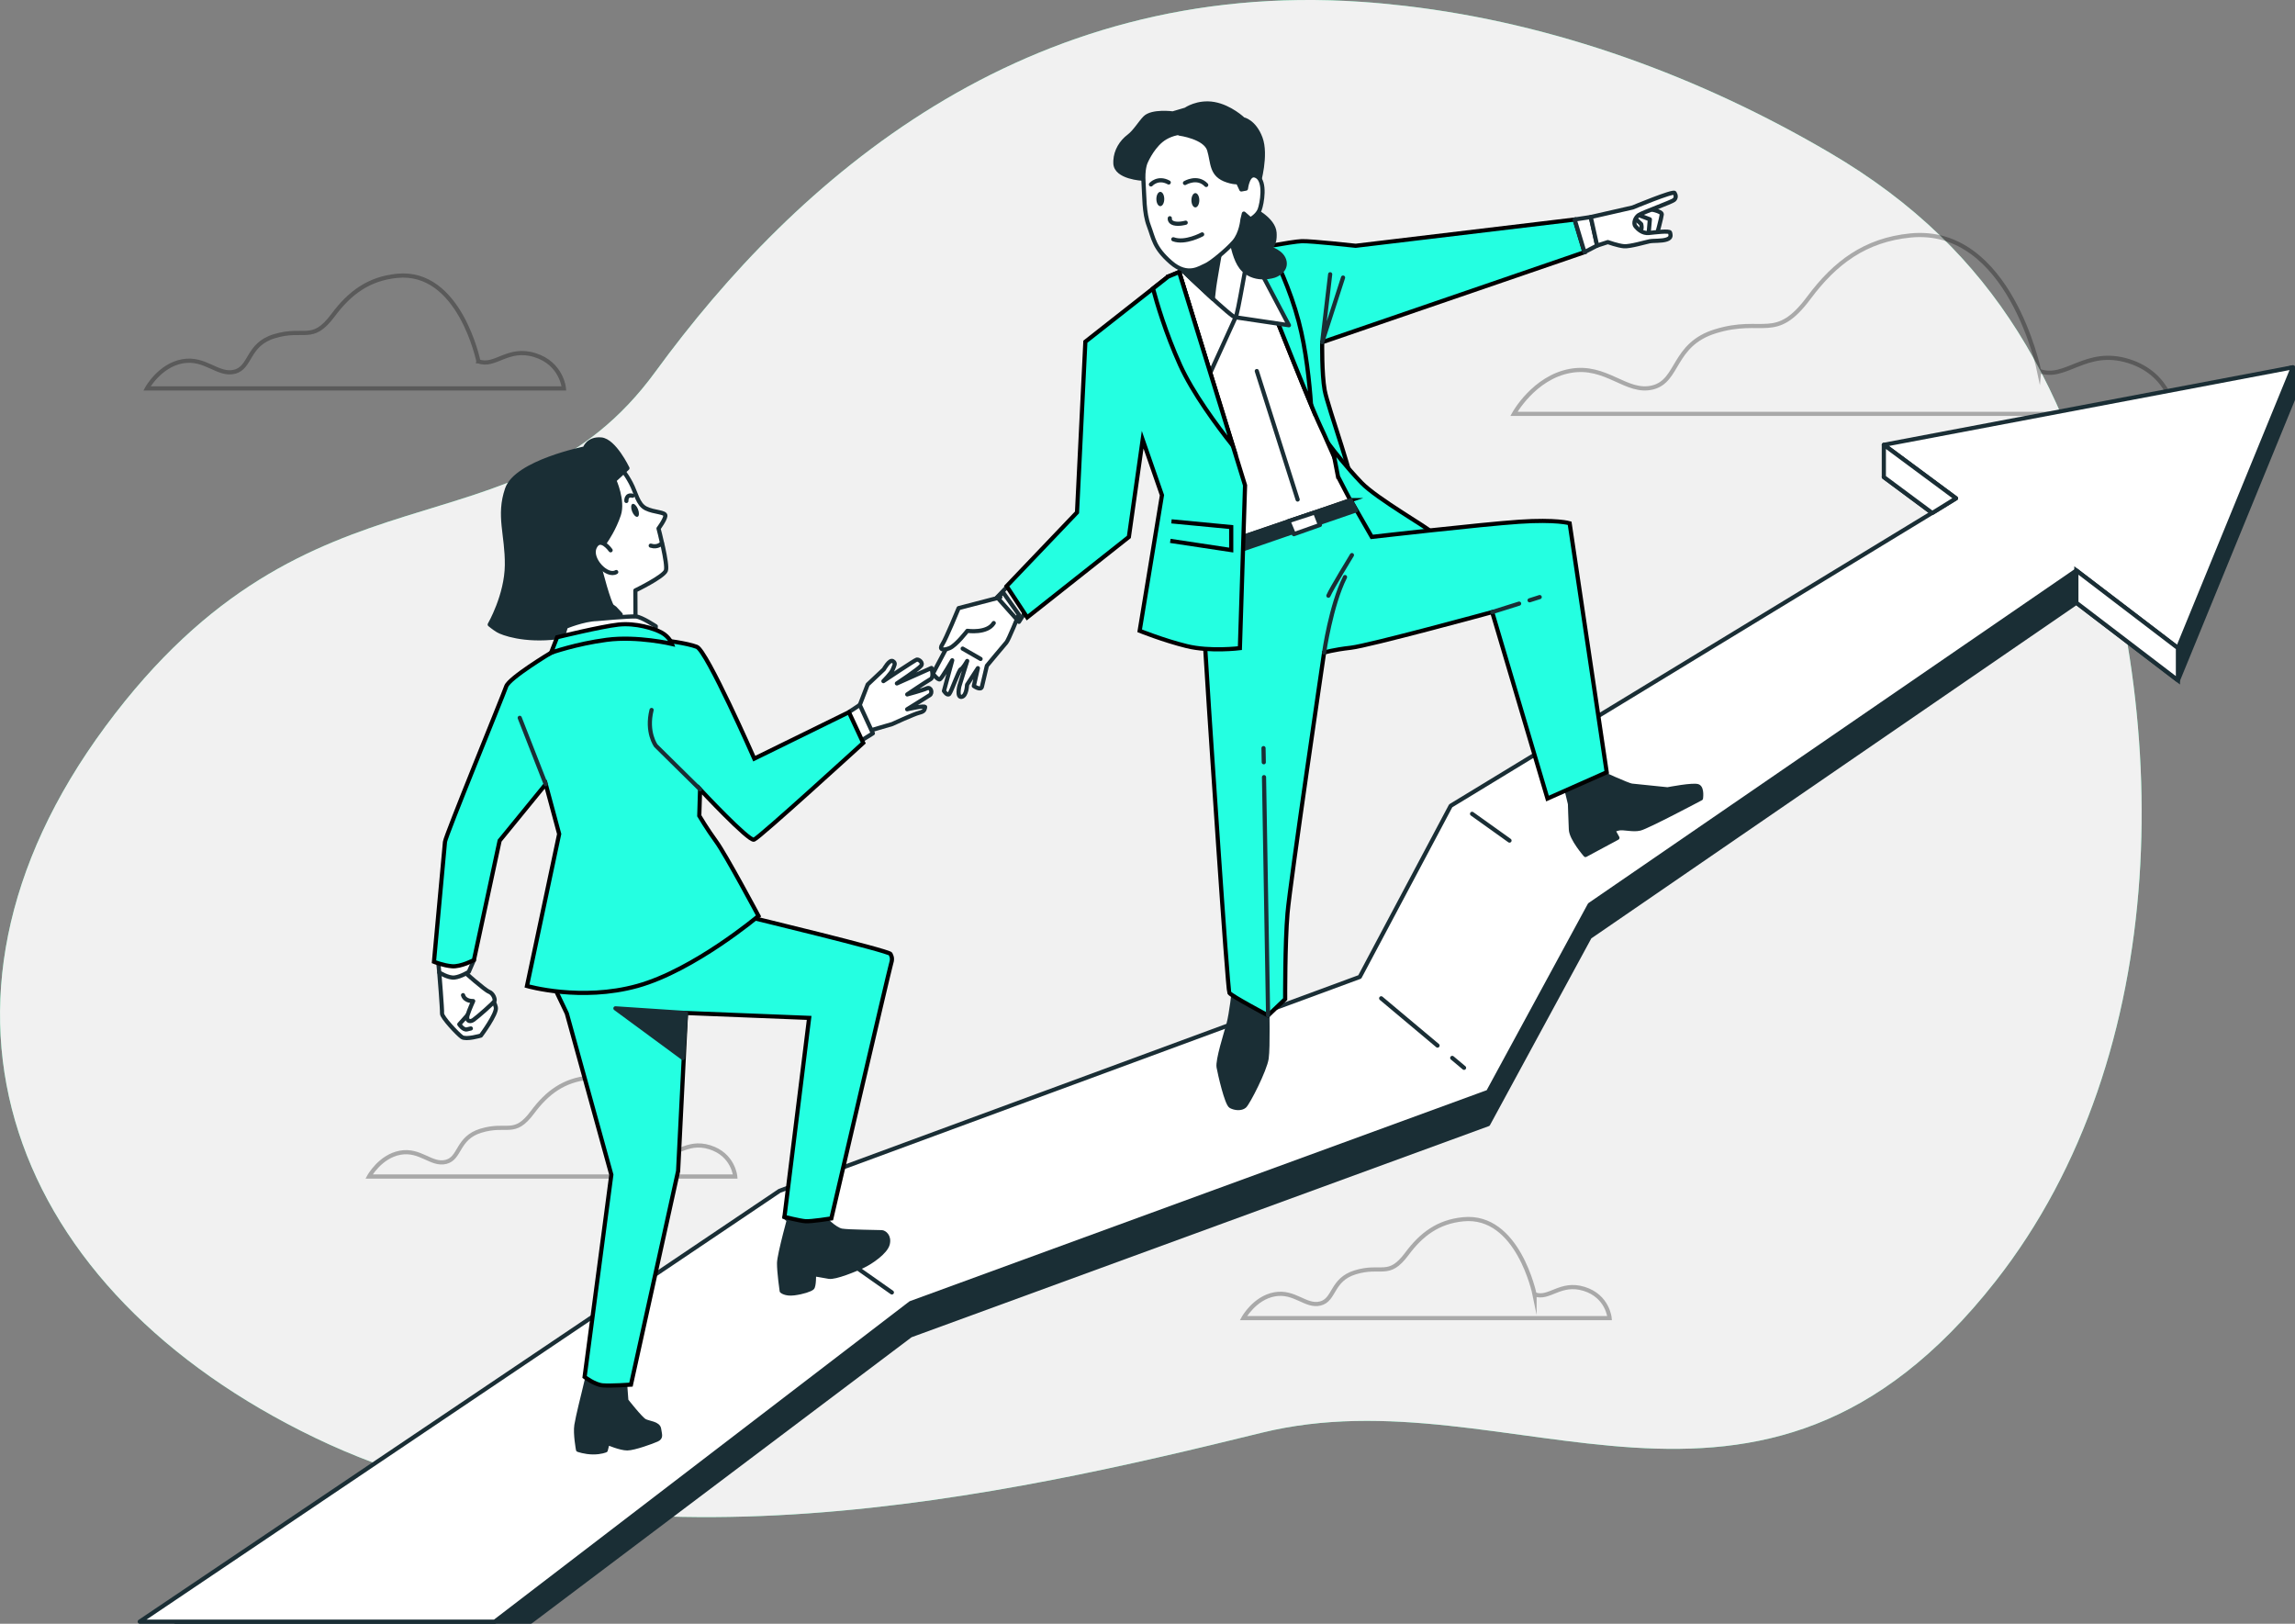 <?xml version="1.0" encoding="UTF-8"?>
<svg id="Capa_1" xmlns="http://www.w3.org/2000/svg" viewBox="0 0 1244.68 880.59">
  <rect x="0" y="0" width="1244.68" height="880.59" fill="#808080" stroke="none"/>
  <defs>
    <style>
      .cls-1 {
        fill: #24ffe1;
      }

      .cls-1, .cls-2, .cls-3, .cls-4, .cls-5, .cls-6 {
        stroke-width: 2.26px;
      }

      .cls-1, .cls-2, .cls-6 {
        stroke-miterlimit: 10;
      }

      .cls-1, .cls-6 {
        stroke: #000;
      }

      .cls-2, .cls-3, .cls-4, .cls-5 {
        stroke: #1a2e35;
      }

      .cls-2, .cls-5 {
        fill: #fff;
      }

      .cls-7, .cls-3 {
        fill: #1a2e35;
      }

      .cls-3, .cls-4, .cls-5 {
        stroke-linecap: round;
        stroke-linejoin: round;
      }

      .cls-4, .cls-6 {
        fill: none;
      }

      .cls-8 {
        fill: #f1f1f1;
      }

      .cls-6 {
        isolation: isolate;
        opacity: .3;
      }

      .cls-9 {
        fill: #5ae4a7;
      }
    </style>
  </defs>
  <g>
    <g>
      <path class="cls-9" d="M1052,127.59c-17.2-16.63-36.93-31.42-59.66-44.76C921.9,41.49,843.2,12.61,761.88,3.17c-7.85-.91-15.72-1.65-23.6-2.18-183.09-12.55-306.54,96.13-382.83,200.62-76.29,104.49-185.87,40.41-298.21,192.27-112.35,151.86-51.32,306.52,113.74,385.93,165.06,79.41,377.29,30.65,513.21-2.78,135.94-33.43,269.09,82.2,398.1-82.2,96.83-123.41,96.75-309.15,43.5-450.61-17.75-47.17-41.25-85.18-73.77-116.63h0Z"/>
      <path class="cls-8" d="M1052,127.59c-17.2-16.63-36.93-31.42-59.66-44.76C921.9,41.49,843.2,12.61,761.88,3.17c-7.85-.91-15.72-1.65-23.6-2.18-183.09-12.55-306.54,96.13-382.83,200.62-76.29,104.49-185.87,40.41-298.21,192.27-112.35,151.86-51.32,306.52,113.74,385.93,165.06,79.41,377.29,30.65,513.21-2.78,135.94-33.43,269.09,82.2,398.1-82.2,96.83-123.41,96.75-309.15,43.5-450.61-17.75-47.17-41.25-85.18-73.77-116.63h0Z"/>
    </g>
    <path class="cls-6" d="M1105.91,201.16s-16.12-78.82-69.88-73.45c-24.45,2.45-40.78,14.69-54.95,33.71-18.18,24.42-24.69,10.22-50.73,18.24-23.28,7.16-19.71,26.87-34.03,30.46-14.33,3.59-25.08-12.55-44.79-8.96-19.71,3.59-30.46,23.28-30.46,23.28h358.29s-1.79-21.5-25.08-28.67c-23.28-7.16-34.03,10.75-48.37,5.37h0Z"/>
    <path class="cls-6" d="M259.47,195.94s-10.18-49.75-44.1-46.35c-15.42,1.54-25.75,9.28-34.68,21.28-11.47,15.41-15.58,6.45-32.01,11.5-14.7,4.53-12.44,16.96-21.48,19.23-9.05,2.26-15.83-7.91-28.26-5.65-12.44,2.26-19.23,14.7-19.23,14.7h226.13s-1.12-13.56-15.83-18.09c-14.7-4.53-21.48,6.79-30.53,3.39h-.01Z"/>
    <path class="cls-6" d="M832.25,701.96s-8.94-43.69-38.73-40.72c-13.55,1.35-22.61,8.14-30.46,18.69-10.08,13.54-13.68,5.66-28.12,10.11-12.91,3.98-10.93,14.89-18.87,16.88-7.94,1.98-13.9-6.95-24.82-4.97-10.93,1.98-16.88,12.91-16.88,12.91h198.6s-.99-11.92-13.9-15.89-18.87,5.96-26.82,2.97h0Z"/>
    <path class="cls-6" d="M358.04,625.16s-8.94-43.69-38.73-40.72c-13.55,1.35-22.61,8.14-30.46,18.69-10.08,13.54-13.68,5.66-28.12,10.11-12.91,3.98-10.93,14.9-18.87,16.88-7.94,1.98-13.9-6.95-24.82-4.97s-16.88,12.91-16.88,12.91h198.6s-.99-11.92-13.9-15.89c-12.91-3.98-18.87,5.96-26.82,2.99h0Z"/>
    <g>
      <g>
        <polygon class="cls-3" points="1021.69 258.73 1060.84 287.73 786.78 454.49 737.47 547.29 422.8 663.31 95.18 879.46 287.82 879.46 493.85 724.21 807.08 609.66 862.17 508.14 1126.1 326.88 1181.19 368.94 1243.55 216.68 1243.55 199.19 1021.69 258.73"/>
        <polygon class="cls-5" points="1021.69 241.24 1060.84 270.25 786.78 437.01 737.47 529.8 422.8 645.81 75.78 879.46 268.32 879.46 493.85 706.71 807.08 592.16 862.17 490.66 1126.1 309.39 1181.19 351.45 1243.55 199.19 1021.69 241.24"/>
        <line class="cls-4" x1="787.61" y1="573.73" x2="794.02" y2="579.1"/>
        <line class="cls-4" x1="749.08" y1="541.41" x2="779.64" y2="567.04"/>
        <line class="cls-4" x1="798.37" y1="441.36" x2="818.67" y2="455.86"/>
        <line class="cls-4" x1="483.7" y1="700.92" x2="425.45" y2="659.99"/>
      </g>
      <polygon class="cls-5" points="1021.69 258.73 1021.69 241.24 1060.84 270.25 1047.95 278.23 1021.69 258.73"/>
      <polygon class="cls-2" points="1181.19 368.94 1181.19 351.45 1126.1 309.39 1126.1 326.88 1181.19 368.94"/>
    </g>
    <g>
      <g>
        <path class="cls-5" d="M517.32,343.87l-11.37,21.48s2.74,3.64,3.82,3.05,6.67-10.31,6.67-10.31l-4.49,16.63s1.79,2.88,2.92,1.61c1.12-1.26,5.21-13.16,6.25-13.42,1.04-.25,3.44-4.47,3.44-4.47l-4.23,13.59s-1.57,6.33,1.19,5.89c2.76-.44,2.95-6.55,2.95-6.55l5.88-9.02-2.2,9.68s3.86,2.7,4.39.37,2.68-11.34,2.68-11.34c0,0,9.48-11.43,10.62-12.69,1.12-1.26,6.73-15.08,6.73-15.08l-8.5-11.96-26.76,22.55h.01Z"/>
        <path class="cls-5" d="M542.51,323.91l-22.61,5.89s-6.88,16.76-8.82,19.66c-1.95,2.89.39,3.44,3.91,2.04,3.52-1.41,9.65-9.39,9.65-9.39,0,0,10.75,1.61,14.31-4.22"/>
        <line class="cls-4" x1="522.09" y1="351.76" x2="531.81" y2="357.35"/>
      </g>
      <path class="cls-5" d="M681.35,138.18l47.05,120.07,4.16,13s-45.3,18.92-54.69,20.43c-9.4,1.51-12.99,2.76-12.99,2.76l-47.41-118.84,16.08-25.6,38.49-16.09,9.29,4.27h.01Z"/>
      <line class="cls-4" x1="681.62" y1="201.22" x2="703.77" y2="270.91"/>
      <path class="cls-3" d="M669.25,536.7s-1.49,13.35-2.95,18.62c-1.46,5.26-6.07,19.71-5.38,23.47s4.36,19.92,6.61,21.13c2.26,1.21,5.6,1.49,7.42-.04,1.82-1.53,11.11-19.61,12-25.93.88-6.33.28-26.94.43-28.61s-18.14-8.64-18.14-8.64h.01Z"/>
      <path class="cls-3" d="M867.76,418.88s15.24,7.03,17.25,7.2,19.37,1.99,19.37,1.99c0,0,14.39-2.81,16.66-1.61s1.46,6.53,1.46,6.53c0,0-28.96,15.38-33.08,16.37-4.12.99-9.04-.78-11.8,0l-2.76.78,2.33,4.24-17.31,9.31s-7.67-8.74-7.91-13.82-.5-13.86-.5-13.86l-2.49-10.32,18.78-6.82h0Z"/>
      <path class="cls-1" d="M677.38,135.38s32.45,82.61,38.51,95.33,11.58,28.08,16.29,32.05c4.71,3.98-12.17-42.11-13.76-51.17-1.61-9.06-1.34-26-1.34-26l142.26-48.82-5.33-17.71-118.76,14.23s-24.18-2.66-29.24-2.5c-5.07.16-28.63,4.62-28.63,4.62v-.03Z"/>
      <path class="cls-1" d="M688.18,133.41c-5.85,1.03-10.8,1.97-10.8,1.97,0,0,22.67,57.68,33.65,84.06-.82-11.72-2.66-29.87-6.68-45.07-4.66-17.66-12.24-33.42-16.16-40.96Z"/>
      <polyline class="cls-4" points="721.41 148.74 717.08 185.57 728.4 150.53"/>
      <polygon class="cls-5" points="854.01 119.03 862.75 117.7 866.19 133.17 859.33 136.74 854.01 119.03"/>
      <g>
        <path class="cls-5" d="M894.08,113.25s7.34,1.22,7.18,3c-.15,1.77-2.76,11.37-2.76,11.37,0,0-6.09,1.57-10.71-.03-4.62-1.58-6.12-4.99-4.95-8.17,1.16-3.17,11.25-6.19,11.25-6.19h0Z"/>
        <polyline class="cls-4" points="888.74 116.65 894.79 118.95 894.15 126.34"/>
        <path class="cls-4" d="M886.51,118.24l3.59,3.28s.44,1.82.07,2.68"/>
      </g>
      <path class="cls-5" d="M862.75,117.7l22.76-5.19s21.92-9.13,22.69-7.87c.79,1.26.95,2.76-.33,3.84-1.29,1.08-17.26,6.86-19.15,8.18-1.9,1.33-3.07,4.5-1.71,6.11,1.35,1.61,3.83,3.9,7.14,3.59,3.31-.31,11.43-1.41,11.62-.2.2,1.21.95,2.76-1.81,3.71s-7.19.58-9.31.99-10.67,2.96-13.92,2.68c-3.25-.28-8.73-2.24-8.73-2.24l-5.81,1.89-3.44-15.48h0Z"/>
      <g>
        <path class="cls-1" d="M725.68,258.52s23.79,46.26,25.67,46.3c1.87.04,23.4-16.2,23.98-16.95.58-.74-28.71-17.47-36.97-26.1-8.26-8.61-15.57-18.14-15.57-18.14l2.88,14.88h.01Z"/>
        <path class="cls-1" d="M732.55,271.26l11.43,19.92s59.72-6.87,79.93-8.22c20.22-1.37,27.37.8,27.37.8l20.12,135.06-32.13,14.25-29.99-101.11s-66.88,18.24-76.63,19.33c-9.76,1.1-14.53,2.62-14.53,2.62,0,0-18.42,124.8-19.83,141.29-1.42,16.5-1.29,46.65-1.29,46.65l-9.27,8.86s-19.96-10.6-20.98-12.24-11.09-154.76-11.09-154.76l-3.76-59.84,12.96-29.42,67.68-23.19h-.01Z"/>
        <polygon class="cls-3" points="672.25 298.54 735.38 276.82 732.55 271.26 671.37 292.06 672.25 298.54"/>
        <polygon class="cls-5" points="698.77 282.63 701.73 289.7 715.87 284.69 713.22 277.9 698.77 282.63"/>
        <line class="cls-4" x1="685.4" y1="413.39" x2="685.26" y2="405.72"/>
        <line class="cls-4" x1="687.75" y1="550.71" x2="685.53" y2="421.47"/>
        <path class="cls-4" d="M718.13,353.89s3.68-25.72,11.33-40.93"/>
        <path class="cls-4" d="M733.21,301.04s-11.07,18.09-12.76,22.02"/>
        <line class="cls-4" x1="829.56" y1="325.56" x2="835.05" y2="323.81"/>
        <line class="cls-4" x1="809.3" y1="331.94" x2="823.88" y2="327.35"/>
      </g>
      <polygon class="cls-5" points="670.11 172.08 656.32 202.35 639.51 147.52 677.38 135.38 699.05 176.39 670.11 172.08"/>
      <polygon class="cls-4" points="548.23 316.09 540.77 323.9 552.64 337.24 556.47 331.21 548.23 316.09"/>
      <path class="cls-1" d="M633.55,150.01l-44.91,35.31-4.53,92.57-38.16,39.98,11.14,16.96,55.15-43.63,7.48-52.73,10.46,30.09-12.09,73.53s12.84,5.18,25.51,8.31c12.67,3.13,28.85,1.11,28.85,1.11l2.8-88.3-35.45-114.73-6.25,1.51h0Z"/>
      <polyline class="cls-1" points="635.34 282.74 667.75 285.84 667.75 298.31 634.71 293.33"/>
      <path class="cls-1" d="M639.51,147.52l-5.96,2.49-8.22,6.47c2.02,7.63,6.79,23.94,14.67,41.43,6.88,15.22,19.94,32.88,28.61,43.81l-29.11-94.19Z"/>
      <g>
        <path class="cls-5" d="M641.88,147.16s27.01,25.96,28.22,24.93c1.22-1.03,6.28-33.5,7.12-34.57.84-1.06-3.75-18.1-3.75-18.1,0,0,3.68-7.63,2.66-13.39-1.02-5.76-2.87-6.29-2.87-6.29,0,0-3.96-2.24-5.29-.08s-5.32,9-5.32,9l-5.8-7.31"/>
        <path class="cls-3" d="M642.34,147.52s14.29-2.7,15.96-4.12c1.67-1.41,3.36-6.56,3.36-6.56,0,0-3.09,17.59-3.19,19.01l-.71,6.2-10.93-10.19-4.5-4.35h0Z"/>
        <path class="cls-4" d="M673.48,119.42s-2.12,5.81-5.57,6.13"/>
      </g>
    </g>
    <g>
      <path class="cls-5" d="M466.31,382.31l4.27-11.07,8.77-8.27s3.05-5.54,4.89-4.42c1.83,1.12.76,2.32-.07,4.51-.83,2.18-5.06,6.33-5.06,6.33,0,0,17.1-11.43,18.09-11.68s3.74,1.61,2.29,3.41c-1.45,1.81-13.07,9.52-13.07,9.52l18.77-8.38s1.51,4.97-.52,6.08c-2.04,1.11-12.64,8.26-12.64,8.26,0,0,8.25-2.2,10.6-3.28s3.33,2.54,1.62,3.68c-1.71,1.14-12.26,7.66-12.26,7.66,0,0,10.2-2.36,9.76-1.1-.43,1.26-.19,2.24-3.16,2.96-2.96.71-14.71,6.16-14.71,6.16l-16.2,4.74-1.38-15.13h.01Z"/>
      <polygon class="cls-5" points="460.38 386.21 466.31 382.31 473.4 397.71 464.95 402.98 460.38 386.21"/>
      <g>
        <path class="cls-5" d="M238.23,527.37s1.67,20.22,1.5,22.24c-.17,2.02,8.56,11.27,10.8,12.83,2.25,1.55,10.27-.82,10.27-.82,0,0,8.84-11.84,8.11-15.29-.72-3.47-2.97-5.02-2.97-5.02l-10.9-10.23-3.51-4.27-13.31.56h0Z"/>
        <path class="cls-4" d="M253.6,550.46l-4.51,5.06s2.1,3.24,4.19,2.74l2.09-.5h0"/>
        <path class="cls-5" d="M251.54,526.82s11.38,10.16,13.68,11.03c2.3.88,3.4,4.03,2.97,5.02s-9.25,8.73-11.42,10.24-4.11.33-3.17-2.65,3.03-7.56,3.03-7.56c0,0-4.45.29-5.5-3.2"/>
      </g>
      <path class="cls-5" d="M237.32,518.12l.91,9.27s4.83,3.13,8.27,2.74,7.75-3.08,7.75-3.08l2.78-6.39-19.71-2.54h-.01Z"/>
      <path class="cls-3" d="M429.01,657.21s-6.41,23-6.48,27.78c-.07,4.78,1.43,15.14,1.43,15.14,0,0,1.89,1.87,6.72,1.26,4.83-.62,8.7-1.98,9.81-2.92,1.1-.92.98-7.43.98-7.43,0,0,4.71.75,8.07,1.38,3.36.63,14.33-3.9,18.6-5.92s12.25-7.48,13.31-11.84-1.85-6.31-3.2-6.41c-1.35-.12-18.08-.19-21.78-.84-3.7-.66-9.99-7-10.23-8.05-.25-1.04-17.23-2.16-17.23-2.16h0Z"/>
      <path class="cls-3" d="M338.89,748.85l.79,10.66s7.69,9.88,9.97,11.1c2.29,1.22,7.4,1.31,7.82,4.42s1.31,4.55-1.16,5.7c-2.49,1.15-12.36,4.74-16.11,4.77-3.76.01-10.67-2.96-10.67-2.96l-1.03,4s-2.49,1.15-6.92,1.11c-4.43-.04-8.07-1.38-8.07-1.38,0,0-1.65-8.68-.9-13.39s3.86-17.08,3.86-17.08l2.65-11.03,19.79,4.08h-.01Z"/>
      <path class="cls-1" d="M298.76,531.53l8.65,18.09,24.14,87.46-14.5,109.66s5.42,4.2,9.81,4.58,15.34-.39,15.34-.39l25.57-115.86,4.28-85.7,66.78,2.66-13.4,107.94s8.33,2.08,11.37,2.33,14.07-1.51,14.07-1.51c0,0,31.34-134.64,32.28-137.63s.68-4.03-.19-5.8c-.87-1.78-77.52-20.24-77.52-20.24,0,0-89.81,35.86-106.7,34.4h0Z"/>
      <polygon class="cls-3" points="372.07 549.38 333.77 546.85 370.37 573.79 372.07 549.38"/>
      <path class="cls-1" d="M298.88,353.98s-22.75,13.64-24.35,18.3c-1.59,4.66-32.92,81.11-33.2,84.28-.27,3.17-5.97,65.03-5.97,65.03,0,0,5.02,2.04,9.79,2.44,4.77.4,11.88-3.37,11.88-3.37l13.94-64.75,25.01-30.63,7.28,27.01-17.46,82.44s29.24,8.5,59.96-.05c30.71-8.56,65.61-37.94,65.61-37.94,0,0-17.91-33.51-22.92-40.33-5.01-6.83-9.2-13.98-9.2-13.98l.43-14.35s26.36,28.24,29.24,27.29,59.25-52.47,59.25-52.47l-7.77-16.66-51.32,25.18s-25.76-58.56-31.18-60.63c-5.42-2.06-17.29-3.48-17.29-3.48,0,0-36.82-8.74-61.72,6.71v-.03Z"/>
      <g>
        <g>
          <path class="cls-5" d="M336.28,253.28s2.87,3.05,5.82,8.62c2.96,5.56,3.7,11.55,8.18,13.82,4.49,2.26,10.76,1.86,10.58,4.03s-3.71,6.87-3.71,6.87c0,0,5.19,19.49,3.98,22.83s-16.54,10.76-16.54,10.76l.07,17.49-22.64,1.81s-6.68-16.8-9.33-29.52,9.84-20.08,9.56-35.09c-.28-15.01,2.3-23.22,5.48-23.89s8.54,2.29,8.54,2.29h.01Z"/>
          <path class="cls-7" d="M346.01,276.14c.76,1.91.67,3.75-.21,4.1s-2.21-.92-2.97-2.84-.67-3.75.21-4.1,2.21.92,2.97,2.84Z"/>
          <path class="cls-4" d="M339.71,271.69s-.29-3.78,3.36-2.84"/>
          <path class="cls-4" d="M358.97,294.57s-2.1,2.62-6.05,1.35"/>
        </g>
        <path class="cls-3" d="M333.17,260.51s4.98,11.05,2.46,18.64-6.8,13.78-6.8,13.78c0,0-5.01,7.38-4.16,12.13s5.86,22.67,7.34,23.74l1.47,1.06,3.15,3.39s-16.48,10.14-34.46,12.34c-17.98,2.21-29.79-2.24-32.16-3.7-2.37-1.45-4.41-3.19-4.41-3.19,0,0,9.16-15.76,9.32-32.29.17-16.54-4.9-26.64.09-41.21,4.99-14.55,42.16-22,42.16-22,0,0,1.71-5.48,8.85-4.86,7.12.62,14.27,15.58,14.27,15.58l-7.12,6.57h0Z"/>
        <path class="cls-5" d="M331.16,298.43s-5.56-7.97-8.6-1.67c-3.04,6.29,6.71,16.5,11.65,13.48"/>
      </g>
      <path class="cls-5" d="M323.63,335.72s18.13-1.65,21.3-1.38,10.74,5.32,10.74,5.32l-.51,5.96s-17.58-4.7-27.34-2.74c-9.76,1.97-23.73,6.36-23.73,6.36l2.8-9.36s9.53-3.98,16.75-4.16h-.01Z"/>
      <path class="cls-1" d="M298.88,353.98l3.27-8.38s23.9-5.84,33.22-6.87c9.31-1.04,19.41,2.06,23.6,4.42,4.19,2.36,5.48,6.07,5.48,6.07,0,0-18.81-4.41-35.37-2.24-16.58,2.18-30.18,7-30.18,7h-.01Z"/>
      <path class="cls-4" d="M379.66,428.05l-23.95-23.63s-5.37-7.26-2.33-19.39"/>
      <line class="cls-4" x1="295.96" y1="425.28" x2="281.87" y2="389.3"/>
    </g>
  </g>
  <g>
    <g>
      <path class="cls-3" d="M643.07,59.43s6.53-4.58,15.38-3c8.85,1.58,15.8,8.26,15.8,8.26,0,0,5.92,1.04,9.37,10.18s-1.03,24.58-1.03,24.58l-3.01,14.09s11.13,5.34,11.65,12.61-2.84,8.48-2.84,8.48c0,0,7.31,1.86,8.29,7.26s-5.4,7.55-5.4,7.55c0,0-9.89,3.59-16.9-3.11-6.99-6.69-7.63-26.68-7.63-26.68l-20.53-38.48-23.89,14.3-2.52,1.46s-14.66-.66-14.88-8.39c0-.48,0-.95.01-1.42.27-5.29,3.13-10.08,7.36-13.26,3.25-2.44,6.12-7.38,8.68-9.95,3.87-3.9,15.09-2.4,15.09-2.4l6.99-2.06h-.01Z"/>
      <polygon class="cls-3" points="659.14 141.04 650.44 154.44 643.07 143.87 659.14 141.04"/>
      <path class="cls-5" d="M621.22,88.3s-1.57,3.47-1.03,10.74c.52,7.27.17,16.29,2.85,23.38,2.68,7.08,2.74,11.85,11.98,19.92s16.01,2.66,18.8,1.57c2.78-1.1,11.45-8.25,15.41-12.76,3.96-4.5,4.59-11.98,4.59-11.98l.79-3.33,3.56,3.13s3.8-2.09,5.01-5.29c1.21-3.2,3.41-15.16-1.49-18.05s-5.96,6.65-5.96,6.65l-2.5.46s-7.86-18.09-17.26-25.93c-9.39-7.85-20.66-5.21-26.2-.62s-8.56,12.1-8.56,12.1h0Z"/>
      <path class="cls-4" d="M634.45,118.35s-.42,2.06,2.29,2.77c2.72.7,6.31-.35,6.31-.35"/>
      <path class="cls-4" d="M651.98,127.12s-9.24,5.06-15.65,2.64"/>
    </g>
    <path class="cls-7" d="M631.43,107.93c0,2.14-.96,3.88-2.14,3.88s-2.14-1.74-2.14-3.88.96-3.88,2.14-3.88,2.14,1.74,2.14,3.88Z"/>
    <path class="cls-7" d="M650.44,108.6c0,2.14-.96,3.88-2.14,3.88s-2.14-1.74-2.14-3.88.96-3.88,2.14-3.88,2.14,1.74,2.14,3.88Z"/>
    <path class="cls-4" d="M624.21,100.03s3.75-4.28,9.64-1.07"/>
    <path class="cls-4" d="M642.67,99.24s6.69-4.02,11.51,1.07"/>
    <path class="cls-3" d="M639.73,72.46s13.92,1.87,16.05,8.84c2.14,6.96.8,13.66,9.91,16.59,9.1,2.95,9.64-1.87,9.64-1.87,0,0-3.21-17.66-16.32-23.28-13.12-5.62-17.12-2.41-19.27-.27h-.01Z"/>
  </g>
</svg>